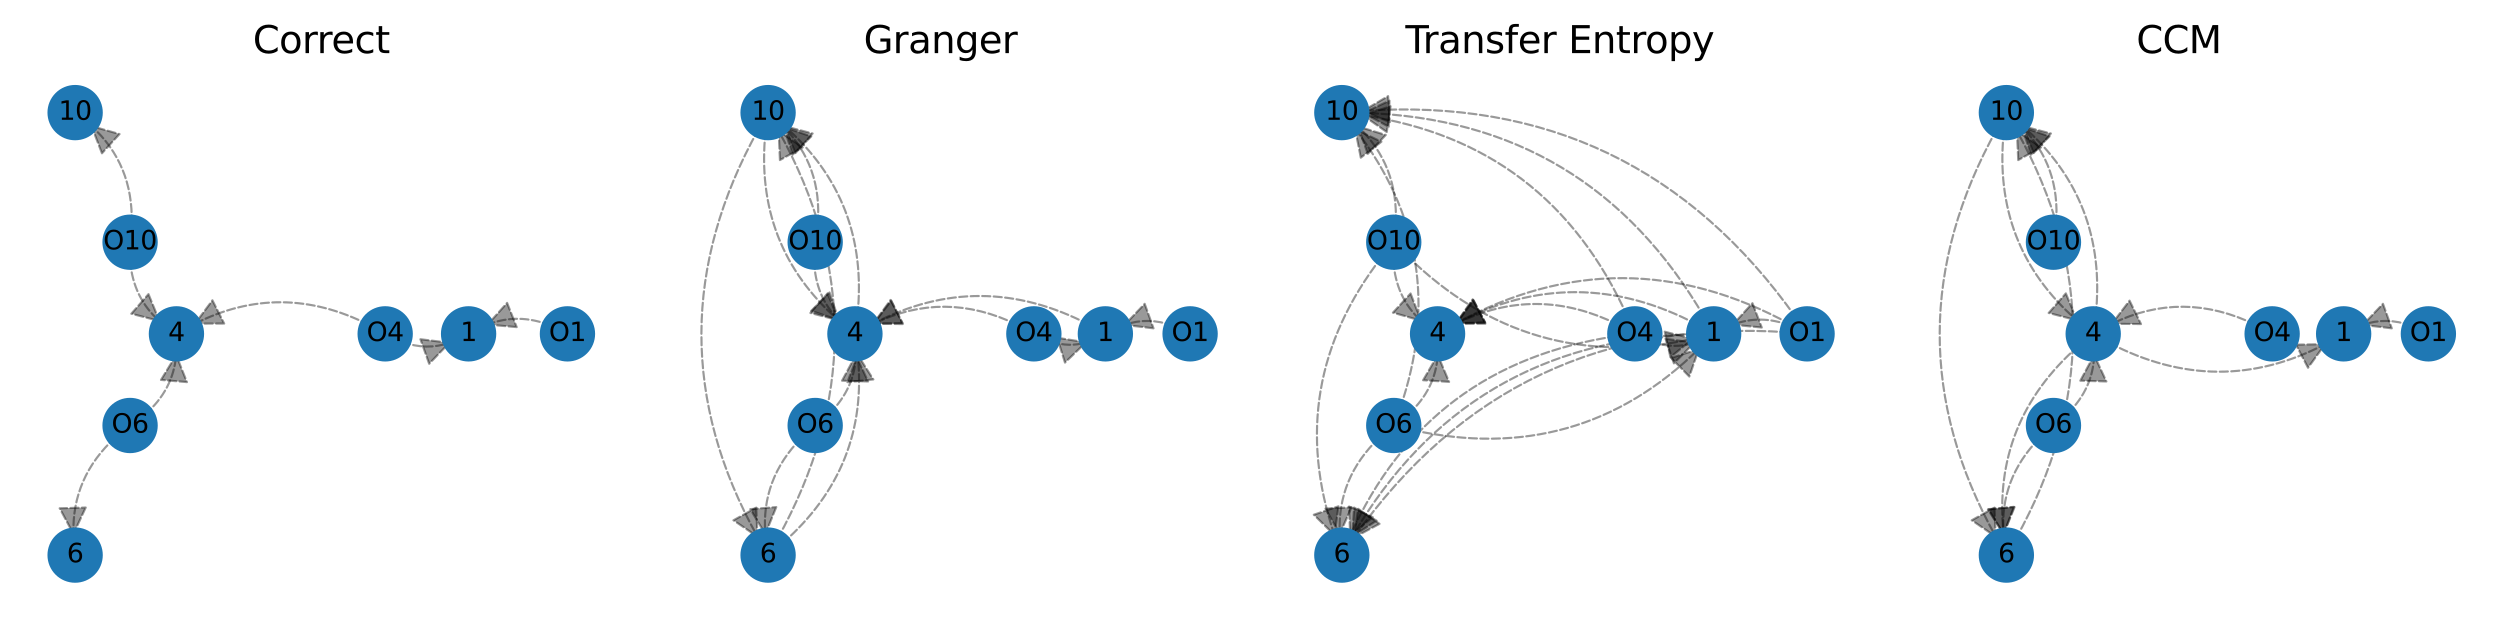 <?xml version="1.0" encoding="utf-8" standalone="no"?>
<!DOCTYPE svg PUBLIC "-//W3C//DTD SVG 1.1//EN"
  "http://www.w3.org/Graphics/SVG/1.1/DTD/svg11.dtd">
<svg xmlns:xlink="http://www.w3.org/1999/xlink" width="1152pt" height="288pt" viewBox="0 0 1152 288" xmlns="http://www.w3.org/2000/svg" version="1.1">
 <defs>
  <style type="text/css">*{stroke-linejoin: round; stroke-linecap: butt}</style>
 </defs>
 <g id="figure_1">
  <g id="patch_1">
   <path d="M 0 288 
L 1152 288 
L 1152 0 
L 0 0 
z
" style="fill: #ffffff"/>
  </g>
  <g id="axes_1">
   <g id="patch_2">
    <path d="M 253.726 149.979 
Q 238.705 144.035 224.723 149.567 
" clip-path="url(#p905c447035)" style="fill: none; stroke-dasharray: 3.7,1.6; stroke-dashoffset: 0; stroke: #000000; stroke-opacity: 0.4; stroke-linecap: round"/>
    <path d="M 238.089 150.731 
L 224.723 149.567 
L 233.674 139.573 
z
" clip-path="url(#p905c447035)" style="fill-opacity: 0.4; stroke-dasharray: 3.7,1.6; stroke-dashoffset: 0; stroke: #000000; stroke-opacity: 0.4; stroke-linecap: round"/>
   </g>
   <g id="patch_3">
    <path d="M 185.302 157.575 
Q 196.706 161.636 207.057 157.951 
" clip-path="url(#p905c447035)" style="fill: none; stroke-dasharray: 3.7,1.6; stroke-dashoffset: 0; stroke: #000000; stroke-opacity: 0.4; stroke-linecap: round"/>
    <path d="M 193.74 156.323 
L 207.057 157.951 
L 197.764 167.628 
z
" clip-path="url(#p905c447035)" style="fill-opacity: 0.4; stroke-dasharray: 3.7,1.6; stroke-dashoffset: 0; stroke: #000000; stroke-opacity: 0.4; stroke-linecap: round"/>
   </g>
   <g id="patch_4">
    <path d="M 169.908 149.649 
Q 129.395 129.173 89.879 149.146 
" clip-path="url(#p905c447035)" style="fill: none; stroke-dasharray: 3.7,1.6; stroke-dashoffset: 0; stroke: #000000; stroke-opacity: 0.4; stroke-linecap: round"/>
    <path d="M 103.295 149.088 
L 89.879 149.146 
L 97.882 138.378 
z
" clip-path="url(#p905c447035)" style="fill-opacity: 0.4; stroke-dasharray: 3.7,1.6; stroke-dashoffset: 0; stroke: #000000; stroke-opacity: 0.4; stroke-linecap: round"/>
   </g>
   <g id="patch_5">
    <path d="M 66.897 190.917 
Q 79.823 179.611 81.18 163.613 
" clip-path="url(#p905c447035)" style="fill: none; stroke-dasharray: 3.7,1.6; stroke-dashoffset: 0; stroke: #000000; stroke-opacity: 0.4; stroke-linecap: round"/>
    <path d="M 74.187 175.063 
L 81.18 163.613 
L 86.144 176.077 
z
" clip-path="url(#p905c447035)" style="fill-opacity: 0.4; stroke-dasharray: 3.7,1.6; stroke-dashoffset: 0; stroke: #000000; stroke-opacity: 0.4; stroke-linecap: round"/>
   </g>
   <g id="patch_6">
    <path d="M 53.222 201.534 
Q 33.094 219.913 33.846 246.041 
" clip-path="url(#p905c447035)" style="fill: none; stroke-dasharray: 3.7,1.6; stroke-dashoffset: 0; stroke: #000000; stroke-opacity: 0.4; stroke-linecap: round"/>
    <path d="M 39.498 233.873 
L 33.846 246.041 
L 27.503 234.218 
z
" clip-path="url(#p905c447035)" style="fill-opacity: 0.4; stroke-dasharray: 3.7,1.6; stroke-dashoffset: 0; stroke: #000000; stroke-opacity: 0.4; stroke-linecap: round"/>
   </g>
   <g id="patch_7">
    <path d="M 59.966 120.269 
Q 61.417 137.381 73.501 147.952 
" clip-path="url(#p905c447035)" style="fill: none; stroke-dasharray: 3.7,1.6; stroke-dashoffset: 0; stroke: #000000; stroke-opacity: 0.4; stroke-linecap: round"/>
    <path d="M 68.419 135.535 
L 73.501 147.952 
L 60.518 144.567 
z
" clip-path="url(#p905c447035)" style="fill-opacity: 0.4; stroke-dasharray: 3.7,1.6; stroke-dashoffset: 0; stroke: #000000; stroke-opacity: 0.4; stroke-linecap: round"/>
   </g>
   <g id="patch_8">
    <path d="M 60.68 102.984 
Q 61.467 75.738 42.166 58.112 
" clip-path="url(#p905c447035)" style="fill: none; stroke-dasharray: 3.7,1.6; stroke-dashoffset: 0; stroke: #000000; stroke-opacity: 0.4; stroke-linecap: round"/>
    <path d="M 46.981 70.635 
L 42.166 58.112 
L 55.073 61.774 
z
" clip-path="url(#p905c447035)" style="fill-opacity: 0.4; stroke-dasharray: 3.7,1.6; stroke-dashoffset: 0; stroke: #000000; stroke-opacity: 0.4; stroke-linecap: round"/>
   </g>
   <g id="PathCollection_1">
    <defs>
     <path id="m252d65782e" d="M 0 12.247 
C 3.248 12.247 6.364 10.957 8.66 8.66 
C 10.957 6.364 12.247 3.248 12.247 0 
C 12.247 -3.248 10.957 -6.364 8.66 -8.66 
C 6.364 -10.957 3.248 -12.247 0 -12.247 
C -3.248 -12.247 -6.364 -10.957 -8.66 -8.66 
C -10.957 -6.364 -12.247 -3.248 -12.247 0 
C -12.247 3.248 -10.957 6.364 -8.66 8.66 
C -6.364 10.957 -3.248 12.247 0 12.247 
z
" style="stroke: #1f78b4"/>
    </defs>
    <g clip-path="url(#p905c447035)">
     <use xlink:href="#m252d65782e" x="215.927" y="153.84" style="fill: #1f78b4; stroke: #1f78b4"/>
     <use xlink:href="#m252d65782e" x="81.302" y="153.84" style="fill: #1f78b4; stroke: #1f78b4"/>
     <use xlink:href="#m252d65782e" x="34.62" y="255.79" style="fill: #1f78b4; stroke: #1f78b4"/>
     <use xlink:href="#m252d65782e" x="34.62" y="51.89" style="fill: #1f78b4; stroke: #1f78b4"/>
     <use xlink:href="#m252d65782e" x="261.48" y="153.84" style="fill: #1f78b4; stroke: #1f78b4"/>
     <use xlink:href="#m252d65782e" x="177.49" y="153.84" style="fill: #1f78b4; stroke: #1f78b4"/>
     <use xlink:href="#m252d65782e" x="59.938" y="196.069" style="fill: #1f78b4; stroke: #1f78b4"/>
     <use xlink:href="#m252d65782e" x="59.938" y="111.611" style="fill: #1f78b4; stroke: #1f78b4"/>
    </g>
   </g>
   <g id="text_1">
    <g clip-path="url(#p905c447035)">
     <!-- 1 -->
     <g transform="translate(212.11 157.151) scale(0.12 -0.12)">
      <defs>
       <path id="DejaVuSans-31" d="M 794 531 
L 1825 531 
L 1825 4091 
L 703 3866 
L 703 4441 
L 1819 4666 
L 2450 4666 
L 2450 531 
L 3481 531 
L 3481 0 
L 794 0 
L 794 531 
z
" transform="scale(0.016)"/>
      </defs>
      <use xlink:href="#DejaVuSans-31"/>
     </g>
    </g>
   </g>
   <g id="text_2">
    <g clip-path="url(#p905c447035)">
     <!-- 4 -->
     <g transform="translate(77.484 157.151) scale(0.12 -0.12)">
      <defs>
       <path id="DejaVuSans-34" d="M 2419 4116 
L 825 1625 
L 2419 1625 
L 2419 4116 
z
M 2253 4666 
L 3047 4666 
L 3047 1625 
L 3713 1625 
L 3713 1100 
L 3047 1100 
L 3047 0 
L 2419 0 
L 2419 1100 
L 313 1100 
L 313 1709 
L 2253 4666 
z
" transform="scale(0.016)"/>
      </defs>
      <use xlink:href="#DejaVuSans-34"/>
     </g>
    </g>
   </g>
   <g id="text_3">
    <g clip-path="url(#p905c447035)">
     <!-- 6 -->
     <g transform="translate(30.803 259.102) scale(0.12 -0.12)">
      <defs>
       <path id="DejaVuSans-36" d="M 2113 2584 
Q 1688 2584 1439 2293 
Q 1191 2003 1191 1497 
Q 1191 994 1439 701 
Q 1688 409 2113 409 
Q 2538 409 2786 701 
Q 3034 994 3034 1497 
Q 3034 2003 2786 2293 
Q 2538 2584 2113 2584 
z
M 3366 4563 
L 3366 3988 
Q 3128 4100 2886 4159 
Q 2644 4219 2406 4219 
Q 1781 4219 1451 3797 
Q 1122 3375 1075 2522 
Q 1259 2794 1537 2939 
Q 1816 3084 2150 3084 
Q 2853 3084 3261 2657 
Q 3669 2231 3669 1497 
Q 3669 778 3244 343 
Q 2819 -91 2113 -91 
Q 1303 -91 875 529 
Q 447 1150 447 2328 
Q 447 3434 972 4092 
Q 1497 4750 2381 4750 
Q 2619 4750 2861 4703 
Q 3103 4656 3366 4563 
z
" transform="scale(0.016)"/>
      </defs>
      <use xlink:href="#DejaVuSans-36"/>
     </g>
    </g>
   </g>
   <g id="text_4">
    <g clip-path="url(#p905c447035)">
     <!-- 10 -->
     <g transform="translate(26.985 55.201) scale(0.12 -0.12)">
      <defs>
       <path id="DejaVuSans-30" d="M 2034 4250 
Q 1547 4250 1301 3770 
Q 1056 3291 1056 2328 
Q 1056 1369 1301 889 
Q 1547 409 2034 409 
Q 2525 409 2770 889 
Q 3016 1369 3016 2328 
Q 3016 3291 2770 3770 
Q 2525 4250 2034 4250 
z
M 2034 4750 
Q 2819 4750 3233 4129 
Q 3647 3509 3647 2328 
Q 3647 1150 3233 529 
Q 2819 -91 2034 -91 
Q 1250 -91 836 529 
Q 422 1150 422 2328 
Q 422 3509 836 4129 
Q 1250 4750 2034 4750 
z
" transform="scale(0.016)"/>
      </defs>
      <use xlink:href="#DejaVuSans-31"/>
      <use xlink:href="#DejaVuSans-30" x="63.623"/>
     </g>
    </g>
   </g>
   <g id="text_5">
    <g clip-path="url(#p905c447035)">
     <!-- O1 -->
     <g transform="translate(252.939 157.151) scale(0.12 -0.12)">
      <defs>
       <path id="DejaVuSans-4f" d="M 2522 4238 
Q 1834 4238 1429 3725 
Q 1025 3213 1025 2328 
Q 1025 1447 1429 934 
Q 1834 422 2522 422 
Q 3209 422 3611 934 
Q 4013 1447 4013 2328 
Q 4013 3213 3611 3725 
Q 3209 4238 2522 4238 
z
M 2522 4750 
Q 3503 4750 4090 4092 
Q 4678 3434 4678 2328 
Q 4678 1225 4090 567 
Q 3503 -91 2522 -91 
Q 1538 -91 948 565 
Q 359 1222 359 2328 
Q 359 3434 948 4092 
Q 1538 4750 2522 4750 
z
" transform="scale(0.016)"/>
      </defs>
      <use xlink:href="#DejaVuSans-4f"/>
      <use xlink:href="#DejaVuSans-31" x="78.711"/>
     </g>
    </g>
   </g>
   <g id="text_6">
    <g clip-path="url(#p905c447035)">
     <!-- O4 -->
     <g transform="translate(168.95 157.151) scale(0.12 -0.12)">
      <use xlink:href="#DejaVuSans-4f"/>
      <use xlink:href="#DejaVuSans-34" x="78.711"/>
     </g>
    </g>
   </g>
   <g id="text_7">
    <g clip-path="url(#p905c447035)">
     <!-- O6 -->
     <g transform="translate(51.398 199.38) scale(0.12 -0.12)">
      <use xlink:href="#DejaVuSans-4f"/>
      <use xlink:href="#DejaVuSans-36" x="78.711"/>
     </g>
    </g>
   </g>
   <g id="text_8">
    <g clip-path="url(#p905c447035)">
     <!-- O10 -->
     <g transform="translate(47.58 114.922) scale(0.12 -0.12)">
      <use xlink:href="#DejaVuSans-4f"/>
      <use xlink:href="#DejaVuSans-31" x="78.711"/>
      <use xlink:href="#DejaVuSans-30" x="142.334"/>
     </g>
    </g>
   </g>
   <g id="text_9">
    <!-- Correct -->
    <g transform="translate(116.518 24.48) scale(0.173 -0.173)">
     <defs>
      <path id="DejaVuSans-43" d="M 4122 4306 
L 4122 3641 
Q 3803 3938 3442 4084 
Q 3081 4231 2675 4231 
Q 1875 4231 1450 3742 
Q 1025 3253 1025 2328 
Q 1025 1406 1450 917 
Q 1875 428 2675 428 
Q 3081 428 3442 575 
Q 3803 722 4122 1019 
L 4122 359 
Q 3791 134 3420 21 
Q 3050 -91 2638 -91 
Q 1578 -91 968 557 
Q 359 1206 359 2328 
Q 359 3453 968 4101 
Q 1578 4750 2638 4750 
Q 3056 4750 3426 4639 
Q 3797 4528 4122 4306 
z
" transform="scale(0.016)"/>
      <path id="DejaVuSans-6f" d="M 1959 3097 
Q 1497 3097 1228 2736 
Q 959 2375 959 1747 
Q 959 1119 1226 758 
Q 1494 397 1959 397 
Q 2419 397 2687 759 
Q 2956 1122 2956 1747 
Q 2956 2369 2687 2733 
Q 2419 3097 1959 3097 
z
M 1959 3584 
Q 2709 3584 3137 3096 
Q 3566 2609 3566 1747 
Q 3566 888 3137 398 
Q 2709 -91 1959 -91 
Q 1206 -91 779 398 
Q 353 888 353 1747 
Q 353 2609 779 3096 
Q 1206 3584 1959 3584 
z
" transform="scale(0.016)"/>
      <path id="DejaVuSans-72" d="M 2631 2963 
Q 2534 3019 2420 3045 
Q 2306 3072 2169 3072 
Q 1681 3072 1420 2755 
Q 1159 2438 1159 1844 
L 1159 0 
L 581 0 
L 581 3500 
L 1159 3500 
L 1159 2956 
Q 1341 3275 1631 3429 
Q 1922 3584 2338 3584 
Q 2397 3584 2469 3576 
Q 2541 3569 2628 3553 
L 2631 2963 
z
" transform="scale(0.016)"/>
      <path id="DejaVuSans-65" d="M 3597 1894 
L 3597 1613 
L 953 1613 
Q 991 1019 1311 708 
Q 1631 397 2203 397 
Q 2534 397 2845 478 
Q 3156 559 3463 722 
L 3463 178 
Q 3153 47 2828 -22 
Q 2503 -91 2169 -91 
Q 1331 -91 842 396 
Q 353 884 353 1716 
Q 353 2575 817 3079 
Q 1281 3584 2069 3584 
Q 2775 3584 3186 3129 
Q 3597 2675 3597 1894 
z
M 3022 2063 
Q 3016 2534 2758 2815 
Q 2500 3097 2075 3097 
Q 1594 3097 1305 2825 
Q 1016 2553 972 2059 
L 3022 2063 
z
" transform="scale(0.016)"/>
      <path id="DejaVuSans-63" d="M 3122 3366 
L 3122 2828 
Q 2878 2963 2633 3030 
Q 2388 3097 2138 3097 
Q 1578 3097 1268 2742 
Q 959 2388 959 1747 
Q 959 1106 1268 751 
Q 1578 397 2138 397 
Q 2388 397 2633 464 
Q 2878 531 3122 666 
L 3122 134 
Q 2881 22 2623 -34 
Q 2366 -91 2075 -91 
Q 1284 -91 818 406 
Q 353 903 353 1747 
Q 353 2603 823 3093 
Q 1294 3584 2113 3584 
Q 2378 3584 2631 3529 
Q 2884 3475 3122 3366 
z
" transform="scale(0.016)"/>
      <path id="DejaVuSans-74" d="M 1172 4494 
L 1172 3500 
L 2356 3500 
L 2356 3053 
L 1172 3053 
L 1172 1153 
Q 1172 725 1289 603 
Q 1406 481 1766 481 
L 2356 481 
L 2356 0 
L 1766 0 
Q 1100 0 847 248 
Q 594 497 594 1153 
L 594 3053 
L 172 3053 
L 172 3500 
L 594 3500 
L 594 4494 
L 1172 4494 
z
" transform="scale(0.016)"/>
     </defs>
     <use xlink:href="#DejaVuSans-43"/>
     <use xlink:href="#DejaVuSans-6f" x="69.824"/>
     <use xlink:href="#DejaVuSans-72" x="131.006"/>
     <use xlink:href="#DejaVuSans-72" x="170.369"/>
     <use xlink:href="#DejaVuSans-65" x="209.232"/>
     <use xlink:href="#DejaVuSans-63" x="270.756"/>
     <use xlink:href="#DejaVuSans-74" x="325.736"/>
    </g>
   </g>
  </g>
  <g id="axes_2">
   <g id="patch_9">
    <path d="M 540.594 150.093 
Q 528.876 145.873 518.211 149.714 
" clip-path="url(#pa35edb154c)" style="fill: none; stroke-dasharray: 3.7,1.6; stroke-dashoffset: 0; stroke: #000000; stroke-opacity: 0.4; stroke-linecap: round"/>
    <path d="M 531.534 151.293 
L 518.211 149.714 
L 527.468 140.003 
z
" clip-path="url(#pa35edb154c)" style="fill-opacity: 0.4; stroke-dasharray: 3.7,1.6; stroke-dashoffset: 0; stroke: #000000; stroke-opacity: 0.4; stroke-linecap: round"/>
   </g>
   <g id="patch_10">
    <path d="M 484.283 157.437 
Q 492.877 160.127 500.405 157.771 
" clip-path="url(#pa35edb154c)" style="fill: none; stroke-dasharray: 3.7,1.6; stroke-dashoffset: 0; stroke: #000000; stroke-opacity: 0.4; stroke-linecap: round"/>
    <path d="M 487.16 155.63 
L 500.405 157.771 
L 490.745 167.082 
z
" clip-path="url(#pa35edb154c)" style="fill-opacity: 0.4; stroke-dasharray: 3.7,1.6; stroke-dashoffset: 0; stroke: #000000; stroke-opacity: 0.4; stroke-linecap: round"/>
   </g>
   <g id="patch_11">
    <path d="M 468.797 149.697 
Q 435.175 133.246 402.558 149.207 
" clip-path="url(#pa35edb154c)" style="fill: none; stroke-dasharray: 3.7,1.6; stroke-dashoffset: 0; stroke: #000000; stroke-opacity: 0.4; stroke-linecap: round"/>
    <path d="M 415.974 149.322 
L 402.558 149.207 
L 410.7 138.543 
z
" clip-path="url(#pa35edb154c)" style="fill-opacity: 0.4; stroke-dasharray: 3.7,1.6; stroke-dashoffset: 0; stroke: #000000; stroke-opacity: 0.4; stroke-linecap: round"/>
   </g>
   <g id="patch_12">
    <path d="M 382.269 190.497 
Q 393.915 178.909 394.381 163.606 
" clip-path="url(#pa35edb154c)" style="fill: none; stroke-dasharray: 3.7,1.6; stroke-dashoffset: 0; stroke: #000000; stroke-opacity: 0.4; stroke-linecap: round"/>
    <path d="M 388.018 175.418 
L 394.381 163.606 
L 400.013 175.783 
z
" clip-path="url(#pa35edb154c)" style="fill-opacity: 0.4; stroke-dasharray: 3.7,1.6; stroke-dashoffset: 0; stroke: #000000; stroke-opacity: 0.4; stroke-linecap: round"/>
   </g>
   <g id="patch_13">
    <path d="M 369.223 201.888 
Q 350.668 220.8 352.664 246.099 
" clip-path="url(#pa35edb154c)" style="fill: none; stroke-dasharray: 3.7,1.6; stroke-dashoffset: 0; stroke: #000000; stroke-opacity: 0.4; stroke-linecap: round"/>
    <path d="M 357.702 233.664 
L 352.664 246.099 
L 345.739 234.608 
z
" clip-path="url(#pa35edb154c)" style="fill-opacity: 0.4; stroke-dasharray: 3.7,1.6; stroke-dashoffset: 0; stroke: #000000; stroke-opacity: 0.4; stroke-linecap: round"/>
   </g>
   <g id="patch_14">
    <path d="M 375.173 120.261 
Q 375.673 136.681 386.527 147.48 
" clip-path="url(#pa35edb154c)" style="fill: none; stroke-dasharray: 3.7,1.6; stroke-dashoffset: 0; stroke: #000000; stroke-opacity: 0.4; stroke-linecap: round"/>
    <path d="M 382.252 134.763 
L 386.527 147.48 
L 373.788 143.27 
z
" clip-path="url(#pa35edb154c)" style="fill-opacity: 0.4; stroke-dasharray: 3.7,1.6; stroke-dashoffset: 0; stroke: #000000; stroke-opacity: 0.4; stroke-linecap: round"/>
   </g>
   <g id="patch_15">
    <path d="M 376.82 103.031 
Q 378.904 76.618 361.131 58.504 
" clip-path="url(#pa35edb154c)" style="fill: none; stroke-dasharray: 3.7,1.6; stroke-dashoffset: 0; stroke: #000000; stroke-opacity: 0.4; stroke-linecap: round"/>
    <path d="M 365.252 71.272 
L 361.131 58.504 
L 373.818 62.868 
z
" clip-path="url(#pa35edb154c)" style="fill-opacity: 0.4; stroke-dasharray: 3.7,1.6; stroke-dashoffset: 0; stroke: #000000; stroke-opacity: 0.4; stroke-linecap: round"/>
   </g>
   <g id="patch_16">
    <path d="M 501.798 149.604 
Q 451.651 123.455 402.495 149.088 
" clip-path="url(#pa35edb154c)" style="fill: none; stroke-dasharray: 3.7,1.6; stroke-dashoffset: 0; stroke: #000000; stroke-opacity: 0.4; stroke-linecap: round"/>
    <path d="M 415.909 148.859 
L 402.495 149.088 
L 410.361 138.219 
z
" clip-path="url(#pa35edb154c)" style="fill-opacity: 0.4; stroke-dasharray: 3.7,1.6; stroke-dashoffset: 0; stroke: #000000; stroke-opacity: 0.4; stroke-linecap: round"/>
   </g>
   <g id="patch_17">
    <path d="M 395.119 145.256 
Q 400.595 92.4 361.467 58.119 
" clip-path="url(#pa35edb154c)" style="fill: none; stroke-dasharray: 3.7,1.6; stroke-dashoffset: 0; stroke: #000000; stroke-opacity: 0.4; stroke-linecap: round"/>
    <path d="M 366.539 70.54 
L 361.467 58.119 
L 374.447 61.514 
z
" clip-path="url(#pa35edb154c)" style="fill-opacity: 0.4; stroke-dasharray: 3.7,1.6; stroke-dashoffset: 0; stroke: #000000; stroke-opacity: 0.4; stroke-linecap: round"/>
   </g>
   <g id="patch_18">
    <path d="M 360.631 250.293 
Q 400.597 215.274 395.234 163.53 
" clip-path="url(#pa35edb154c)" style="fill: none; stroke-dasharray: 3.7,1.6; stroke-dashoffset: 0; stroke: #000000; stroke-opacity: 0.4; stroke-linecap: round"/>
    <path d="M 390.503 176.085 
L 395.234 163.53 
L 402.439 174.847 
z
" clip-path="url(#pa35edb154c)" style="fill-opacity: 0.4; stroke-dasharray: 3.7,1.6; stroke-dashoffset: 0; stroke: #000000; stroke-opacity: 0.4; stroke-linecap: round"/>
   </g>
   <g id="patch_19">
    <path d="M 358.266 248.295 
Q 410.773 153.84 358.81 60.362 
" clip-path="url(#pa35edb154c)" style="fill: none; stroke-dasharray: 3.7,1.6; stroke-dashoffset: 0; stroke: #000000; stroke-opacity: 0.4; stroke-linecap: round"/>
    <path d="M 359.396 73.766 
L 358.81 60.362 
L 369.884 67.935 
z
" clip-path="url(#pa35edb154c)" style="fill-opacity: 0.4; stroke-dasharray: 3.7,1.6; stroke-dashoffset: 0; stroke: #000000; stroke-opacity: 0.4; stroke-linecap: round"/>
   </g>
   <g id="patch_20">
    <path d="M 352.765 60.474 
Q 347.29 113.329 386.418 147.61 
" clip-path="url(#pa35edb154c)" style="fill: none; stroke-dasharray: 3.7,1.6; stroke-dashoffset: 0; stroke: #000000; stroke-opacity: 0.4; stroke-linecap: round"/>
    <path d="M 381.346 135.19 
L 386.418 147.61 
L 373.438 144.215 
z
" clip-path="url(#pa35edb154c)" style="fill-opacity: 0.4; stroke-dasharray: 3.7,1.6; stroke-dashoffset: 0; stroke: #000000; stroke-opacity: 0.4; stroke-linecap: round"/>
   </g>
   <g id="patch_21">
    <path d="M 349.603 59.385 
Q 297.096 153.84 349.06 247.318 
" clip-path="url(#pa35edb154c)" style="fill: none; stroke-dasharray: 3.7,1.6; stroke-dashoffset: 0; stroke: #000000; stroke-opacity: 0.4; stroke-linecap: round"/>
    <path d="M 348.473 233.914 
L 349.06 247.318 
L 337.985 239.745 
z
" clip-path="url(#pa35edb154c)" style="fill-opacity: 0.4; stroke-dasharray: 3.7,1.6; stroke-dashoffset: 0; stroke: #000000; stroke-opacity: 0.4; stroke-linecap: round"/>
   </g>
   <g id="PathCollection_2">
    <g clip-path="url(#pa35edb154c)">
     <use xlink:href="#m252d65782e" x="548.399" y="153.84" style="fill: #1f78b4; stroke: #1f78b4"/>
     <use xlink:href="#m252d65782e" x="476.403" y="153.84" style="fill: #1f78b4; stroke: #1f78b4"/>
     <use xlink:href="#m252d65782e" x="375.637" y="196.069" style="fill: #1f78b4; stroke: #1f78b4"/>
     <use xlink:href="#m252d65782e" x="375.637" y="111.611" style="fill: #1f78b4; stroke: #1f78b4"/>
     <use xlink:href="#m252d65782e" x="509.352" y="153.84" style="fill: #1f78b4; stroke: #1f78b4"/>
     <use xlink:href="#m252d65782e" x="393.95" y="153.84" style="fill: #1f78b4; stroke: #1f78b4"/>
     <use xlink:href="#m252d65782e" x="353.935" y="255.79" style="fill: #1f78b4; stroke: #1f78b4"/>
     <use xlink:href="#m252d65782e" x="353.935" y="51.89" style="fill: #1f78b4; stroke: #1f78b4"/>
    </g>
   </g>
   <g id="text_10">
    <g clip-path="url(#pa35edb154c)">
     <!-- O1 -->
     <g transform="translate(539.859 157.151) scale(0.12 -0.12)">
      <use xlink:href="#DejaVuSans-4f"/>
      <use xlink:href="#DejaVuSans-31" x="78.711"/>
     </g>
    </g>
   </g>
   <g id="text_11">
    <g clip-path="url(#pa35edb154c)">
     <!-- O4 -->
     <g transform="translate(467.863 157.151) scale(0.12 -0.12)">
      <use xlink:href="#DejaVuSans-4f"/>
      <use xlink:href="#DejaVuSans-34" x="78.711"/>
     </g>
    </g>
   </g>
   <g id="text_12">
    <g clip-path="url(#pa35edb154c)">
     <!-- O6 -->
     <g transform="translate(367.097 199.38) scale(0.12 -0.12)">
      <use xlink:href="#DejaVuSans-4f"/>
      <use xlink:href="#DejaVuSans-36" x="78.711"/>
     </g>
    </g>
   </g>
   <g id="text_13">
    <g clip-path="url(#pa35edb154c)">
     <!-- O10 -->
     <g transform="translate(363.279 114.922) scale(0.12 -0.12)">
      <use xlink:href="#DejaVuSans-4f"/>
      <use xlink:href="#DejaVuSans-31" x="78.711"/>
      <use xlink:href="#DejaVuSans-30" x="142.334"/>
     </g>
    </g>
   </g>
   <g id="text_14">
    <g clip-path="url(#pa35edb154c)">
     <!-- 1 -->
     <g transform="translate(505.534 157.151) scale(0.12 -0.12)">
      <use xlink:href="#DejaVuSans-31"/>
     </g>
    </g>
   </g>
   <g id="text_15">
    <g clip-path="url(#pa35edb154c)">
     <!-- 4 -->
     <g transform="translate(390.133 157.151) scale(0.12 -0.12)">
      <use xlink:href="#DejaVuSans-34"/>
     </g>
    </g>
   </g>
   <g id="text_16">
    <g clip-path="url(#pa35edb154c)">
     <!-- 6 -->
     <g transform="translate(350.117 259.102) scale(0.12 -0.12)">
      <use xlink:href="#DejaVuSans-36"/>
     </g>
    </g>
   </g>
   <g id="text_17">
    <g clip-path="url(#pa35edb154c)">
     <!-- 10 -->
     <g transform="translate(346.3 55.201) scale(0.12 -0.12)">
      <use xlink:href="#DejaVuSans-31"/>
      <use xlink:href="#DejaVuSans-30" x="63.623"/>
     </g>
    </g>
   </g>
   <g id="text_18">
    <!-- Granger -->
    <g transform="translate(397.98 24.48) scale(0.173 -0.173)">
     <defs>
      <path id="DejaVuSans-47" d="M 3809 666 
L 3809 1919 
L 2778 1919 
L 2778 2438 
L 4434 2438 
L 4434 434 
Q 4069 175 3628 42 
Q 3188 -91 2688 -91 
Q 1594 -91 976 548 
Q 359 1188 359 2328 
Q 359 3472 976 4111 
Q 1594 4750 2688 4750 
Q 3144 4750 3555 4637 
Q 3966 4525 4313 4306 
L 4313 3634 
Q 3963 3931 3569 4081 
Q 3175 4231 2741 4231 
Q 1884 4231 1454 3753 
Q 1025 3275 1025 2328 
Q 1025 1384 1454 906 
Q 1884 428 2741 428 
Q 3075 428 3337 486 
Q 3600 544 3809 666 
z
" transform="scale(0.016)"/>
      <path id="DejaVuSans-61" d="M 2194 1759 
Q 1497 1759 1228 1600 
Q 959 1441 959 1056 
Q 959 750 1161 570 
Q 1363 391 1709 391 
Q 2188 391 2477 730 
Q 2766 1069 2766 1631 
L 2766 1759 
L 2194 1759 
z
M 3341 1997 
L 3341 0 
L 2766 0 
L 2766 531 
Q 2569 213 2275 61 
Q 1981 -91 1556 -91 
Q 1019 -91 701 211 
Q 384 513 384 1019 
Q 384 1609 779 1909 
Q 1175 2209 1959 2209 
L 2766 2209 
L 2766 2266 
Q 2766 2663 2505 2880 
Q 2244 3097 1772 3097 
Q 1472 3097 1187 3025 
Q 903 2953 641 2809 
L 641 3341 
Q 956 3463 1253 3523 
Q 1550 3584 1831 3584 
Q 2591 3584 2966 3190 
Q 3341 2797 3341 1997 
z
" transform="scale(0.016)"/>
      <path id="DejaVuSans-6e" d="M 3513 2113 
L 3513 0 
L 2938 0 
L 2938 2094 
Q 2938 2591 2744 2837 
Q 2550 3084 2163 3084 
Q 1697 3084 1428 2787 
Q 1159 2491 1159 1978 
L 1159 0 
L 581 0 
L 581 3500 
L 1159 3500 
L 1159 2956 
Q 1366 3272 1645 3428 
Q 1925 3584 2291 3584 
Q 2894 3584 3203 3211 
Q 3513 2838 3513 2113 
z
" transform="scale(0.016)"/>
      <path id="DejaVuSans-67" d="M 2906 1791 
Q 2906 2416 2648 2759 
Q 2391 3103 1925 3103 
Q 1463 3103 1205 2759 
Q 947 2416 947 1791 
Q 947 1169 1205 825 
Q 1463 481 1925 481 
Q 2391 481 2648 825 
Q 2906 1169 2906 1791 
z
M 3481 434 
Q 3481 -459 3084 -895 
Q 2688 -1331 1869 -1331 
Q 1566 -1331 1297 -1286 
Q 1028 -1241 775 -1147 
L 775 -588 
Q 1028 -725 1275 -790 
Q 1522 -856 1778 -856 
Q 2344 -856 2625 -561 
Q 2906 -266 2906 331 
L 2906 616 
Q 2728 306 2450 153 
Q 2172 0 1784 0 
Q 1141 0 747 490 
Q 353 981 353 1791 
Q 353 2603 747 3093 
Q 1141 3584 1784 3584 
Q 2172 3584 2450 3431 
Q 2728 3278 2906 2969 
L 2906 3500 
L 3481 3500 
L 3481 434 
z
" transform="scale(0.016)"/>
     </defs>
     <use xlink:href="#DejaVuSans-47"/>
     <use xlink:href="#DejaVuSans-72" x="77.49"/>
     <use xlink:href="#DejaVuSans-61" x="118.604"/>
     <use xlink:href="#DejaVuSans-6e" x="179.883"/>
     <use xlink:href="#DejaVuSans-67" x="243.262"/>
     <use xlink:href="#DejaVuSans-65" x="306.738"/>
     <use xlink:href="#DejaVuSans-72" x="368.262"/>
    </g>
   </g>
  </g>
  <g id="axes_3">
   <g id="patch_22">
    <path d="M 824.934 150.02 
Q 811.182 144.747 798.473 149.618 
" clip-path="url(#p5f520f0d3c)" style="fill: none; stroke-dasharray: 3.7,1.6; stroke-dashoffset: 0; stroke: #000000; stroke-opacity: 0.4; stroke-linecap: round"/>
    <path d="M 811.825 150.926 
L 798.473 149.618 
L 807.53 139.721 
z
" clip-path="url(#p5f520f0d3c)" style="fill-opacity: 0.4; stroke-dasharray: 3.7,1.6; stroke-dashoffset: 0; stroke: #000000; stroke-opacity: 0.4; stroke-linecap: round"/>
   </g>
   <g id="patch_23">
    <path d="M 825.192 149.532 
Q 747.569 107.067 670.926 148.995 
" clip-path="url(#p5f520f0d3c)" style="fill: none; stroke-dasharray: 3.7,1.6; stroke-dashoffset: 0; stroke: #000000; stroke-opacity: 0.4; stroke-linecap: round"/>
    <path d="M 684.333 148.499 
L 670.926 148.995 
L 678.574 137.972 
z
" clip-path="url(#p5f520f0d3c)" style="fill-opacity: 0.4; stroke-dasharray: 3.7,1.6; stroke-dashoffset: 0; stroke: #000000; stroke-opacity: 0.4; stroke-linecap: round"/>
   </g>
   <g id="patch_24">
    <path d="M 824.073 153.126 
Q 696.795 144.429 623.857 247.73 
" clip-path="url(#p5f520f0d3c)" style="fill: none; stroke-dasharray: 3.7,1.6; stroke-dashoffset: 0; stroke: #000000; stroke-opacity: 0.4; stroke-linecap: round"/>
    <path d="M 635.68 241.388 
L 623.857 247.73 
L 625.877 234.467 
z
" clip-path="url(#p5f520f0d3c)" style="fill-opacity: 0.4; stroke-dasharray: 3.7,1.6; stroke-dashoffset: 0; stroke: #000000; stroke-opacity: 0.4; stroke-linecap: round"/>
   </g>
   <g id="patch_25">
    <path d="M 827.81 146.695 
Q 754.228 42.479 628.066 51.1 
" clip-path="url(#p5f520f0d3c)" style="fill: none; stroke-dasharray: 3.7,1.6; stroke-dashoffset: 0; stroke: #000000; stroke-opacity: 0.4; stroke-linecap: round"/>
    <path d="M 640.447 56.268 
L 628.066 51.1 
L 639.629 44.296 
z
" clip-path="url(#p5f520f0d3c)" style="fill-opacity: 0.4; stroke-dasharray: 3.7,1.6; stroke-dashoffset: 0; stroke: #000000; stroke-opacity: 0.4; stroke-linecap: round"/>
   </g>
   <g id="patch_26">
    <path d="M 761.167 157.527 
Q 771.494 161.05 780.762 157.888 
" clip-path="url(#p5f520f0d3c)" style="fill: none; stroke-dasharray: 3.7,1.6; stroke-dashoffset: 0; stroke: #000000; stroke-opacity: 0.4; stroke-linecap: round"/>
    <path d="M 767.468 156.084 
L 780.762 157.888 
L 771.343 167.441 
z
" clip-path="url(#p5f520f0d3c)" style="fill-opacity: 0.4; stroke-dasharray: 3.7,1.6; stroke-dashoffset: 0; stroke: #000000; stroke-opacity: 0.4; stroke-linecap: round"/>
   </g>
   <g id="patch_27">
    <path d="M 745.745 149.668 
Q 707.883 130.743 671.022 149.167 
" clip-path="url(#p5f520f0d3c)" style="fill: none; stroke-dasharray: 3.7,1.6; stroke-dashoffset: 0; stroke: #000000; stroke-opacity: 0.4; stroke-linecap: round"/>
    <path d="M 684.438 149.169 
L 671.022 149.167 
L 679.073 138.435 
z
" clip-path="url(#p5f520f0d3c)" style="fill-opacity: 0.4; stroke-dasharray: 3.7,1.6; stroke-dashoffset: 0; stroke: #000000; stroke-opacity: 0.4; stroke-linecap: round"/>
   </g>
   <g id="patch_28">
    <path d="M 744.739 154.93 
Q 657.834 167.75 622.177 246.808 
" clip-path="url(#p5f520f0d3c)" style="fill: none; stroke-dasharray: 3.7,1.6; stroke-dashoffset: 0; stroke: #000000; stroke-opacity: 0.4; stroke-linecap: round"/>
    <path d="M 632.58 238.336 
L 622.177 246.808 
L 621.641 233.402 
z
" clip-path="url(#p5f520f0d3c)" style="fill-opacity: 0.4; stroke-dasharray: 3.7,1.6; stroke-dashoffset: 0; stroke: #000000; stroke-opacity: 0.4; stroke-linecap: round"/>
   </g>
   <g id="patch_29">
    <path d="M 749.931 145.873 
Q 713.813 65.797 628.014 53.142 
" clip-path="url(#p5f520f0d3c)" style="fill: none; stroke-dasharray: 3.7,1.6; stroke-dashoffset: 0; stroke: #000000; stroke-opacity: 0.4; stroke-linecap: round"/>
    <path d="M 639.01 60.829 
L 628.014 53.142 
L 640.761 48.957 
z
" clip-path="url(#p5f520f0d3c)" style="fill-opacity: 0.4; stroke-dasharray: 3.7,1.6; stroke-dashoffset: 0; stroke: #000000; stroke-opacity: 0.4; stroke-linecap: round"/>
   </g>
   <g id="patch_30">
    <path d="M 650.657 198.124 
Q 727.436 215.052 782.807 160.82 
" clip-path="url(#p5f520f0d3c)" style="fill: none; stroke-dasharray: 3.7,1.6; stroke-dashoffset: 0; stroke: #000000; stroke-opacity: 0.4; stroke-linecap: round"/>
    <path d="M 770.036 164.93 
L 782.807 160.82 
L 778.432 173.503 
z
" clip-path="url(#p5f520f0d3c)" style="fill-opacity: 0.4; stroke-dasharray: 3.7,1.6; stroke-dashoffset: 0; stroke: #000000; stroke-opacity: 0.4; stroke-linecap: round"/>
   </g>
   <g id="patch_31">
    <path d="M 649.083 190.754 
Q 661.509 179.337 662.519 163.612 
" clip-path="url(#p5f520f0d3c)" style="fill: none; stroke-dasharray: 3.7,1.6; stroke-dashoffset: 0; stroke: #000000; stroke-opacity: 0.4; stroke-linecap: round"/>
    <path d="M 655.763 175.203 
L 662.519 163.612 
L 667.738 175.972 
z
" clip-path="url(#p5f520f0d3c)" style="fill-opacity: 0.4; stroke-dasharray: 3.7,1.6; stroke-dashoffset: 0; stroke: #000000; stroke-opacity: 0.4; stroke-linecap: round"/>
   </g>
   <g id="patch_32">
    <path d="M 635.642 201.669 
Q 616.121 220.255 617.355 246.062 
" clip-path="url(#p5f520f0d3c)" style="fill: none; stroke-dasharray: 3.7,1.6; stroke-dashoffset: 0; stroke: #000000; stroke-opacity: 0.4; stroke-linecap: round"/>
    <path d="M 622.775 233.789 
L 617.355 246.062 
L 610.789 234.362 
z
" clip-path="url(#p5f520f0d3c)" style="fill-opacity: 0.4; stroke-dasharray: 3.7,1.6; stroke-dashoffset: 0; stroke: #000000; stroke-opacity: 0.4; stroke-linecap: round"/>
   </g>
   <g id="patch_33">
    <path d="M 645.237 187.943 
Q 669.309 117.503 624.459 59.497 
" clip-path="url(#p5f520f0d3c)" style="fill: none; stroke-dasharray: 3.7,1.6; stroke-dashoffset: 0; stroke: #000000; stroke-opacity: 0.4; stroke-linecap: round"/>
    <path d="M 627.053 72.661 
L 624.459 59.497 
L 636.546 65.32 
z
" clip-path="url(#p5f520f0d3c)" style="fill-opacity: 0.4; stroke-dasharray: 3.7,1.6; stroke-dashoffset: 0; stroke: #000000; stroke-opacity: 0.4; stroke-linecap: round"/>
   </g>
   <g id="patch_34">
    <path d="M 648.293 117.808 
Q 704.463 172.823 780.15 156.135 
" clip-path="url(#p5f520f0d3c)" style="fill: none; stroke-dasharray: 3.7,1.6; stroke-dashoffset: 0; stroke: #000000; stroke-opacity: 0.4; stroke-linecap: round"/>
    <path d="M 767.14 152.86 
L 780.15 156.135 
L 769.723 164.578 
z
" clip-path="url(#p5f520f0d3c)" style="fill-opacity: 0.4; stroke-dasharray: 3.7,1.6; stroke-dashoffset: 0; stroke: #000000; stroke-opacity: 0.4; stroke-linecap: round"/>
   </g>
   <g id="patch_35">
    <path d="M 642.085 120.271 
Q 643.168 137.111 654.773 147.771 
" clip-path="url(#p5f520f0d3c)" style="fill: none; stroke-dasharray: 3.7,1.6; stroke-dashoffset: 0; stroke: #000000; stroke-opacity: 0.4; stroke-linecap: round"/>
    <path d="M 649.994 135.235 
L 654.773 147.771 
L 641.876 144.072 
z
" clip-path="url(#p5f520f0d3c)" style="fill-opacity: 0.4; stroke-dasharray: 3.7,1.6; stroke-dashoffset: 0; stroke: #000000; stroke-opacity: 0.4; stroke-linecap: round"/>
   </g>
   <g id="patch_36">
    <path d="M 636.786 118.335 
Q 591.252 177.224 614.963 246.607 
" clip-path="url(#p5f520f0d3c)" style="fill: none; stroke-dasharray: 3.7,1.6; stroke-dashoffset: 0; stroke: #000000; stroke-opacity: 0.4; stroke-linecap: round"/>
    <path d="M 616.76 233.311 
L 614.963 246.607 
L 605.405 237.192 
z
" clip-path="url(#p5f520f0d3c)" style="fill-opacity: 0.4; stroke-dasharray: 3.7,1.6; stroke-dashoffset: 0; stroke: #000000; stroke-opacity: 0.4; stroke-linecap: round"/>
   </g>
   <g id="patch_37">
    <path d="M 643.153 103.002 
Q 644.441 76.079 625.731 58.263 
" clip-path="url(#p5f520f0d3c)" style="fill: none; stroke-dasharray: 3.7,1.6; stroke-dashoffset: 0; stroke: #000000; stroke-opacity: 0.4; stroke-linecap: round"/>
    <path d="M 630.284 70.883 
L 625.731 58.263 
L 638.559 62.192 
z
" clip-path="url(#p5f520f0d3c)" style="fill-opacity: 0.4; stroke-dasharray: 3.7,1.6; stroke-dashoffset: 0; stroke: #000000; stroke-opacity: 0.4; stroke-linecap: round"/>
   </g>
   <g id="patch_38">
    <path d="M 782.112 149.582 
Q 726.043 119.93 670.963 149.06 
" clip-path="url(#p5f520f0d3c)" style="fill: none; stroke-dasharray: 3.7,1.6; stroke-dashoffset: 0; stroke: #000000; stroke-opacity: 0.4; stroke-linecap: round"/>
    <path d="M 684.376 148.754 
L 670.963 149.06 
L 678.766 138.146 
z
" clip-path="url(#p5f520f0d3c)" style="fill-opacity: 0.4; stroke-dasharray: 3.7,1.6; stroke-dashoffset: 0; stroke: #000000; stroke-opacity: 0.4; stroke-linecap: round"/>
   </g>
   <g id="patch_39">
    <path d="M 780.997 153.953 
Q 675.615 157.135 623.11 247.269 
" clip-path="url(#p5f520f0d3c)" style="fill: none; stroke-dasharray: 3.7,1.6; stroke-dashoffset: 0; stroke: #000000; stroke-opacity: 0.4; stroke-linecap: round"/>
    <path d="M 634.335 239.92 
L 623.11 247.269 
L 623.966 233.88 
z
" clip-path="url(#p5f520f0d3c)" style="fill-opacity: 0.4; stroke-dasharray: 3.7,1.6; stroke-dashoffset: 0; stroke: #000000; stroke-opacity: 0.4; stroke-linecap: round"/>
   </g>
   <g id="patch_40">
    <path d="M 785.425 146.284 
Q 732.357 55.184 628.093 52.037 
" clip-path="url(#p5f520f0d3c)" style="fill: none; stroke-dasharray: 3.7,1.6; stroke-dashoffset: 0; stroke: #000000; stroke-opacity: 0.4; stroke-linecap: round"/>
    <path d="M 639.906 58.396 
L 628.093 52.037 
L 640.268 46.401 
z
" clip-path="url(#p5f520f0d3c)" style="fill-opacity: 0.4; stroke-dasharray: 3.7,1.6; stroke-dashoffset: 0; stroke: #000000; stroke-opacity: 0.4; stroke-linecap: round"/>
   </g>
   <g id="PathCollection_3">
    <g clip-path="url(#p5f520f0d3c)">
     <use xlink:href="#m252d65782e" x="832.703" y="153.84" style="fill: #1f78b4; stroke: #1f78b4"/>
     <use xlink:href="#m252d65782e" x="753.332" y="153.84" style="fill: #1f78b4; stroke: #1f78b4"/>
     <use xlink:href="#m252d65782e" x="642.244" y="196.069" style="fill: #1f78b4; stroke: #1f78b4"/>
     <use xlink:href="#m252d65782e" x="642.244" y="111.611" style="fill: #1f78b4; stroke: #1f78b4"/>
     <use xlink:href="#m252d65782e" x="789.656" y="153.84" style="fill: #1f78b4; stroke: #1f78b4"/>
     <use xlink:href="#m252d65782e" x="662.432" y="153.84" style="fill: #1f78b4; stroke: #1f78b4"/>
     <use xlink:href="#m252d65782e" x="618.318" y="255.79" style="fill: #1f78b4; stroke: #1f78b4"/>
     <use xlink:href="#m252d65782e" x="618.318" y="51.89" style="fill: #1f78b4; stroke: #1f78b4"/>
    </g>
   </g>
   <g id="text_19">
    <g clip-path="url(#p5f520f0d3c)">
     <!-- O1 -->
     <g transform="translate(824.163 157.151) scale(0.12 -0.12)">
      <use xlink:href="#DejaVuSans-4f"/>
      <use xlink:href="#DejaVuSans-31" x="78.711"/>
     </g>
    </g>
   </g>
   <g id="text_20">
    <g clip-path="url(#p5f520f0d3c)">
     <!-- O4 -->
     <g transform="translate(744.791 157.151) scale(0.12 -0.12)">
      <use xlink:href="#DejaVuSans-4f"/>
      <use xlink:href="#DejaVuSans-34" x="78.711"/>
     </g>
    </g>
   </g>
   <g id="text_21">
    <g clip-path="url(#p5f520f0d3c)">
     <!-- O6 -->
     <g transform="translate(633.703 199.38) scale(0.12 -0.12)">
      <use xlink:href="#DejaVuSans-4f"/>
      <use xlink:href="#DejaVuSans-36" x="78.711"/>
     </g>
    </g>
   </g>
   <g id="text_22">
    <g clip-path="url(#p5f520f0d3c)">
     <!-- O10 -->
     <g transform="translate(629.886 114.922) scale(0.12 -0.12)">
      <use xlink:href="#DejaVuSans-4f"/>
      <use xlink:href="#DejaVuSans-31" x="78.711"/>
      <use xlink:href="#DejaVuSans-30" x="142.334"/>
     </g>
    </g>
   </g>
   <g id="text_23">
    <g clip-path="url(#p5f520f0d3c)">
     <!-- 1 -->
     <g transform="translate(785.838 157.151) scale(0.12 -0.12)">
      <use xlink:href="#DejaVuSans-31"/>
     </g>
    </g>
   </g>
   <g id="text_24">
    <g clip-path="url(#p5f520f0d3c)">
     <!-- 4 -->
     <g transform="translate(658.615 157.151) scale(0.12 -0.12)">
      <use xlink:href="#DejaVuSans-34"/>
     </g>
    </g>
   </g>
   <g id="text_25">
    <g clip-path="url(#p5f520f0d3c)">
     <!-- 6 -->
     <g transform="translate(614.5 259.102) scale(0.12 -0.12)">
      <use xlink:href="#DejaVuSans-36"/>
     </g>
    </g>
   </g>
   <g id="text_26">
    <g clip-path="url(#p5f520f0d3c)">
     <!-- 10 -->
     <g transform="translate(610.683 55.201) scale(0.12 -0.12)">
      <use xlink:href="#DejaVuSans-31"/>
      <use xlink:href="#DejaVuSans-30" x="63.623"/>
     </g>
    </g>
   </g>
   <g id="text_27">
    <!-- Transfer Entropy -->
    <g transform="translate(647.604 24.48) scale(0.173 -0.173)">
     <defs>
      <path id="DejaVuSans-54" d="M -19 4666 
L 3928 4666 
L 3928 4134 
L 2272 4134 
L 2272 0 
L 1638 0 
L 1638 4134 
L -19 4134 
L -19 4666 
z
" transform="scale(0.016)"/>
      <path id="DejaVuSans-73" d="M 2834 3397 
L 2834 2853 
Q 2591 2978 2328 3040 
Q 2066 3103 1784 3103 
Q 1356 3103 1142 2972 
Q 928 2841 928 2578 
Q 928 2378 1081 2264 
Q 1234 2150 1697 2047 
L 1894 2003 
Q 2506 1872 2764 1633 
Q 3022 1394 3022 966 
Q 3022 478 2636 193 
Q 2250 -91 1575 -91 
Q 1294 -91 989 -36 
Q 684 19 347 128 
L 347 722 
Q 666 556 975 473 
Q 1284 391 1588 391 
Q 1994 391 2212 530 
Q 2431 669 2431 922 
Q 2431 1156 2273 1281 
Q 2116 1406 1581 1522 
L 1381 1569 
Q 847 1681 609 1914 
Q 372 2147 372 2553 
Q 372 3047 722 3315 
Q 1072 3584 1716 3584 
Q 2034 3584 2315 3537 
Q 2597 3491 2834 3397 
z
" transform="scale(0.016)"/>
      <path id="DejaVuSans-66" d="M 2375 4863 
L 2375 4384 
L 1825 4384 
Q 1516 4384 1395 4259 
Q 1275 4134 1275 3809 
L 1275 3500 
L 2222 3500 
L 2222 3053 
L 1275 3053 
L 1275 0 
L 697 0 
L 697 3053 
L 147 3053 
L 147 3500 
L 697 3500 
L 697 3744 
Q 697 4328 969 4595 
Q 1241 4863 1831 4863 
L 2375 4863 
z
" transform="scale(0.016)"/>
      <path id="DejaVuSans-20" transform="scale(0.016)"/>
      <path id="DejaVuSans-45" d="M 628 4666 
L 3578 4666 
L 3578 4134 
L 1259 4134 
L 1259 2753 
L 3481 2753 
L 3481 2222 
L 1259 2222 
L 1259 531 
L 3634 531 
L 3634 0 
L 628 0 
L 628 4666 
z
" transform="scale(0.016)"/>
      <path id="DejaVuSans-70" d="M 1159 525 
L 1159 -1331 
L 581 -1331 
L 581 3500 
L 1159 3500 
L 1159 2969 
Q 1341 3281 1617 3432 
Q 1894 3584 2278 3584 
Q 2916 3584 3314 3078 
Q 3713 2572 3713 1747 
Q 3713 922 3314 415 
Q 2916 -91 2278 -91 
Q 1894 -91 1617 61 
Q 1341 213 1159 525 
z
M 3116 1747 
Q 3116 2381 2855 2742 
Q 2594 3103 2138 3103 
Q 1681 3103 1420 2742 
Q 1159 2381 1159 1747 
Q 1159 1113 1420 752 
Q 1681 391 2138 391 
Q 2594 391 2855 752 
Q 3116 1113 3116 1747 
z
" transform="scale(0.016)"/>
      <path id="DejaVuSans-79" d="M 2059 -325 
Q 1816 -950 1584 -1140 
Q 1353 -1331 966 -1331 
L 506 -1331 
L 506 -850 
L 844 -850 
Q 1081 -850 1212 -737 
Q 1344 -625 1503 -206 
L 1606 56 
L 191 3500 
L 800 3500 
L 1894 763 
L 2988 3500 
L 3597 3500 
L 2059 -325 
z
" transform="scale(0.016)"/>
     </defs>
     <use xlink:href="#DejaVuSans-54"/>
     <use xlink:href="#DejaVuSans-72" x="46.334"/>
     <use xlink:href="#DejaVuSans-61" x="87.447"/>
     <use xlink:href="#DejaVuSans-6e" x="148.727"/>
     <use xlink:href="#DejaVuSans-73" x="212.105"/>
     <use xlink:href="#DejaVuSans-66" x="264.205"/>
     <use xlink:href="#DejaVuSans-65" x="299.41"/>
     <use xlink:href="#DejaVuSans-72" x="360.934"/>
     <use xlink:href="#DejaVuSans-20" x="402.047"/>
     <use xlink:href="#DejaVuSans-45" x="433.834"/>
     <use xlink:href="#DejaVuSans-6e" x="497.018"/>
     <use xlink:href="#DejaVuSans-74" x="560.396"/>
     <use xlink:href="#DejaVuSans-72" x="599.605"/>
     <use xlink:href="#DejaVuSans-6f" x="638.469"/>
     <use xlink:href="#DejaVuSans-70" x="699.65"/>
     <use xlink:href="#DejaVuSans-79" x="763.127"/>
    </g>
   </g>
  </g>
  <g id="axes_4">
   <g id="patch_41">
    <path d="M 1111.194 150.093 
Q 1099.476 145.873 1088.811 149.714 
" clip-path="url(#pc5c4e6869e)" style="fill: none; stroke-dasharray: 3.7,1.6; stroke-dashoffset: 0; stroke: #000000; stroke-opacity: 0.4; stroke-linecap: round"/>
    <path d="M 1102.134 151.293 
L 1088.811 149.714 
L 1098.068 140.003 
z
" clip-path="url(#pc5c4e6869e)" style="fill-opacity: 0.4; stroke-dasharray: 3.7,1.6; stroke-dashoffset: 0; stroke: #000000; stroke-opacity: 0.4; stroke-linecap: round"/>
   </g>
   <g id="patch_42">
    <path d="M 1039.397 149.697 
Q 1005.775 133.246 973.158 149.207 
" clip-path="url(#pc5c4e6869e)" style="fill: none; stroke-dasharray: 3.7,1.6; stroke-dashoffset: 0; stroke: #000000; stroke-opacity: 0.4; stroke-linecap: round"/>
    <path d="M 986.574 149.322 
L 973.158 149.207 
L 981.3 138.543 
z
" clip-path="url(#pc5c4e6869e)" style="fill-opacity: 0.4; stroke-dasharray: 3.7,1.6; stroke-dashoffset: 0; stroke: #000000; stroke-opacity: 0.4; stroke-linecap: round"/>
   </g>
   <g id="patch_43">
    <path d="M 952.869 190.497 
Q 964.515 178.909 964.981 163.606 
" clip-path="url(#pc5c4e6869e)" style="fill: none; stroke-dasharray: 3.7,1.6; stroke-dashoffset: 0; stroke: #000000; stroke-opacity: 0.4; stroke-linecap: round"/>
    <path d="M 958.618 175.418 
L 964.981 163.606 
L 970.613 175.783 
z
" clip-path="url(#pc5c4e6869e)" style="fill-opacity: 0.4; stroke-dasharray: 3.7,1.6; stroke-dashoffset: 0; stroke: #000000; stroke-opacity: 0.4; stroke-linecap: round"/>
   </g>
   <g id="patch_44">
    <path d="M 939.823 201.888 
Q 921.268 220.8 923.264 246.099 
" clip-path="url(#pc5c4e6869e)" style="fill: none; stroke-dasharray: 3.7,1.6; stroke-dashoffset: 0; stroke: #000000; stroke-opacity: 0.4; stroke-linecap: round"/>
    <path d="M 928.302 233.664 
L 923.264 246.099 
L 916.339 234.608 
z
" clip-path="url(#pc5c4e6869e)" style="fill-opacity: 0.4; stroke-dasharray: 3.7,1.6; stroke-dashoffset: 0; stroke: #000000; stroke-opacity: 0.4; stroke-linecap: round"/>
   </g>
   <g id="patch_45">
    <path d="M 947.42 103.031 
Q 949.504 76.618 931.731 58.504 
" clip-path="url(#pc5c4e6869e)" style="fill: none; stroke-dasharray: 3.7,1.6; stroke-dashoffset: 0; stroke: #000000; stroke-opacity: 0.4; stroke-linecap: round"/>
    <path d="M 935.852 71.272 
L 931.731 58.504 
L 944.418 62.868 
z
" clip-path="url(#pc5c4e6869e)" style="fill-opacity: 0.4; stroke-dasharray: 3.7,1.6; stroke-dashoffset: 0; stroke: #000000; stroke-opacity: 0.4; stroke-linecap: round"/>
   </g>
   <g id="patch_46">
    <path d="M 972.104 158.076 
Q 1022.251 184.225 1071.407 158.592 
" clip-path="url(#pc5c4e6869e)" style="fill: none; stroke-dasharray: 3.7,1.6; stroke-dashoffset: 0; stroke: #000000; stroke-opacity: 0.4; stroke-linecap: round"/>
    <path d="M 1057.993 158.821 
L 1071.407 158.592 
L 1063.541 169.461 
z
" clip-path="url(#pc5c4e6869e)" style="fill-opacity: 0.4; stroke-dasharray: 3.7,1.6; stroke-dashoffset: 0; stroke: #000000; stroke-opacity: 0.4; stroke-linecap: round"/>
   </g>
   <g id="patch_47">
    <path d="M 957.854 159.337 
Q 917.888 194.356 923.251 246.1 
" clip-path="url(#pc5c4e6869e)" style="fill: none; stroke-dasharray: 3.7,1.6; stroke-dashoffset: 0; stroke: #000000; stroke-opacity: 0.4; stroke-linecap: round"/>
    <path d="M 927.982 233.546 
L 923.251 246.1 
L 916.046 234.783 
z
" clip-path="url(#pc5c4e6869e)" style="fill-opacity: 0.4; stroke-dasharray: 3.7,1.6; stroke-dashoffset: 0; stroke: #000000; stroke-opacity: 0.4; stroke-linecap: round"/>
   </g>
   <g id="patch_48">
    <path d="M 965.719 145.256 
Q 971.195 92.4 932.067 58.119 
" clip-path="url(#pc5c4e6869e)" style="fill: none; stroke-dasharray: 3.7,1.6; stroke-dashoffset: 0; stroke: #000000; stroke-opacity: 0.4; stroke-linecap: round"/>
    <path d="M 937.139 70.54 
L 932.067 58.119 
L 945.047 61.514 
z
" clip-path="url(#pc5c4e6869e)" style="fill-opacity: 0.4; stroke-dasharray: 3.7,1.6; stroke-dashoffset: 0; stroke: #000000; stroke-opacity: 0.4; stroke-linecap: round"/>
   </g>
   <g id="patch_49">
    <path d="M 928.866 248.295 
Q 981.373 153.84 929.41 60.362 
" clip-path="url(#pc5c4e6869e)" style="fill: none; stroke-dasharray: 3.7,1.6; stroke-dashoffset: 0; stroke: #000000; stroke-opacity: 0.4; stroke-linecap: round"/>
    <path d="M 929.996 73.766 
L 929.41 60.362 
L 940.484 67.935 
z
" clip-path="url(#pc5c4e6869e)" style="fill-opacity: 0.4; stroke-dasharray: 3.7,1.6; stroke-dashoffset: 0; stroke: #000000; stroke-opacity: 0.4; stroke-linecap: round"/>
   </g>
   <g id="patch_50">
    <path d="M 923.365 60.474 
Q 917.89 113.329 957.018 147.61 
" clip-path="url(#pc5c4e6869e)" style="fill: none; stroke-dasharray: 3.7,1.6; stroke-dashoffset: 0; stroke: #000000; stroke-opacity: 0.4; stroke-linecap: round"/>
    <path d="M 951.946 135.19 
L 957.018 147.61 
L 944.038 144.215 
z
" clip-path="url(#pc5c4e6869e)" style="fill-opacity: 0.4; stroke-dasharray: 3.7,1.6; stroke-dashoffset: 0; stroke: #000000; stroke-opacity: 0.4; stroke-linecap: round"/>
   </g>
   <g id="patch_51">
    <path d="M 920.203 59.385 
Q 867.696 153.84 919.66 247.318 
" clip-path="url(#pc5c4e6869e)" style="fill: none; stroke-dasharray: 3.7,1.6; stroke-dashoffset: 0; stroke: #000000; stroke-opacity: 0.4; stroke-linecap: round"/>
    <path d="M 919.073 233.914 
L 919.66 247.318 
L 908.585 239.745 
z
" clip-path="url(#pc5c4e6869e)" style="fill-opacity: 0.4; stroke-dasharray: 3.7,1.6; stroke-dashoffset: 0; stroke: #000000; stroke-opacity: 0.4; stroke-linecap: round"/>
   </g>
   <g id="PathCollection_4">
    <g clip-path="url(#pc5c4e6869e)">
     <use xlink:href="#m252d65782e" x="1118.999" y="153.84" style="fill: #1f78b4; stroke: #1f78b4"/>
     <use xlink:href="#m252d65782e" x="1047.003" y="153.84" style="fill: #1f78b4; stroke: #1f78b4"/>
     <use xlink:href="#m252d65782e" x="946.237" y="196.069" style="fill: #1f78b4; stroke: #1f78b4"/>
     <use xlink:href="#m252d65782e" x="946.237" y="111.611" style="fill: #1f78b4; stroke: #1f78b4"/>
     <use xlink:href="#m252d65782e" x="1079.952" y="153.84" style="fill: #1f78b4; stroke: #1f78b4"/>
     <use xlink:href="#m252d65782e" x="964.55" y="153.84" style="fill: #1f78b4; stroke: #1f78b4"/>
     <use xlink:href="#m252d65782e" x="924.535" y="255.79" style="fill: #1f78b4; stroke: #1f78b4"/>
     <use xlink:href="#m252d65782e" x="924.535" y="51.89" style="fill: #1f78b4; stroke: #1f78b4"/>
    </g>
   </g>
   <g id="text_28">
    <g clip-path="url(#pc5c4e6869e)">
     <!-- O1 -->
     <g transform="translate(1110.459 157.151) scale(0.12 -0.12)">
      <use xlink:href="#DejaVuSans-4f"/>
      <use xlink:href="#DejaVuSans-31" x="78.711"/>
     </g>
    </g>
   </g>
   <g id="text_29">
    <g clip-path="url(#pc5c4e6869e)">
     <!-- O4 -->
     <g transform="translate(1038.463 157.151) scale(0.12 -0.12)">
      <use xlink:href="#DejaVuSans-4f"/>
      <use xlink:href="#DejaVuSans-34" x="78.711"/>
     </g>
    </g>
   </g>
   <g id="text_30">
    <g clip-path="url(#pc5c4e6869e)">
     <!-- O6 -->
     <g transform="translate(937.697 199.38) scale(0.12 -0.12)">
      <use xlink:href="#DejaVuSans-4f"/>
      <use xlink:href="#DejaVuSans-36" x="78.711"/>
     </g>
    </g>
   </g>
   <g id="text_31">
    <g clip-path="url(#pc5c4e6869e)">
     <!-- O10 -->
     <g transform="translate(933.879 114.922) scale(0.12 -0.12)">
      <use xlink:href="#DejaVuSans-4f"/>
      <use xlink:href="#DejaVuSans-31" x="78.711"/>
      <use xlink:href="#DejaVuSans-30" x="142.334"/>
     </g>
    </g>
   </g>
   <g id="text_32">
    <g clip-path="url(#pc5c4e6869e)">
     <!-- 1 -->
     <g transform="translate(1076.134 157.151) scale(0.12 -0.12)">
      <use xlink:href="#DejaVuSans-31"/>
     </g>
    </g>
   </g>
   <g id="text_33">
    <g clip-path="url(#pc5c4e6869e)">
     <!-- 4 -->
     <g transform="translate(960.733 157.151) scale(0.12 -0.12)">
      <use xlink:href="#DejaVuSans-34"/>
     </g>
    </g>
   </g>
   <g id="text_34">
    <g clip-path="url(#pc5c4e6869e)">
     <!-- 6 -->
     <g transform="translate(920.717 259.102) scale(0.12 -0.12)">
      <use xlink:href="#DejaVuSans-36"/>
     </g>
    </g>
   </g>
   <g id="text_35">
    <g clip-path="url(#pc5c4e6869e)">
     <!-- 10 -->
     <g transform="translate(916.9 55.201) scale(0.12 -0.12)">
      <use xlink:href="#DejaVuSans-31"/>
      <use xlink:href="#DejaVuSans-30" x="63.623"/>
     </g>
    </g>
   </g>
   <g id="text_36">
    <!-- CCM -->
    <g transform="translate(984.429 24.48) scale(0.173 -0.173)">
     <defs>
      <path id="DejaVuSans-4d" d="M 628 4666 
L 1569 4666 
L 2759 1491 
L 3956 4666 
L 4897 4666 
L 4897 0 
L 4281 0 
L 4281 4097 
L 3078 897 
L 2444 897 
L 1241 4097 
L 1241 0 
L 628 0 
L 628 4666 
z
" transform="scale(0.016)"/>
     </defs>
     <use xlink:href="#DejaVuSans-43"/>
     <use xlink:href="#DejaVuSans-43" x="69.824"/>
     <use xlink:href="#DejaVuSans-4d" x="139.648"/>
    </g>
   </g>
  </g>
 </g>
 <defs>
  <clipPath id="p905c447035">
   <rect x="10.8" y="30.48" width="274.5" height="246.72"/>
  </clipPath>
  <clipPath id="pa35edb154c">
   <rect x="296.1" y="30.48" width="274.5" height="246.72"/>
  </clipPath>
  <clipPath id="p5f520f0d3c">
   <rect x="581.4" y="30.48" width="274.5" height="246.72"/>
  </clipPath>
  <clipPath id="pc5c4e6869e">
   <rect x="866.7" y="30.48" width="274.5" height="246.72"/>
  </clipPath>
 </defs>
</svg>
